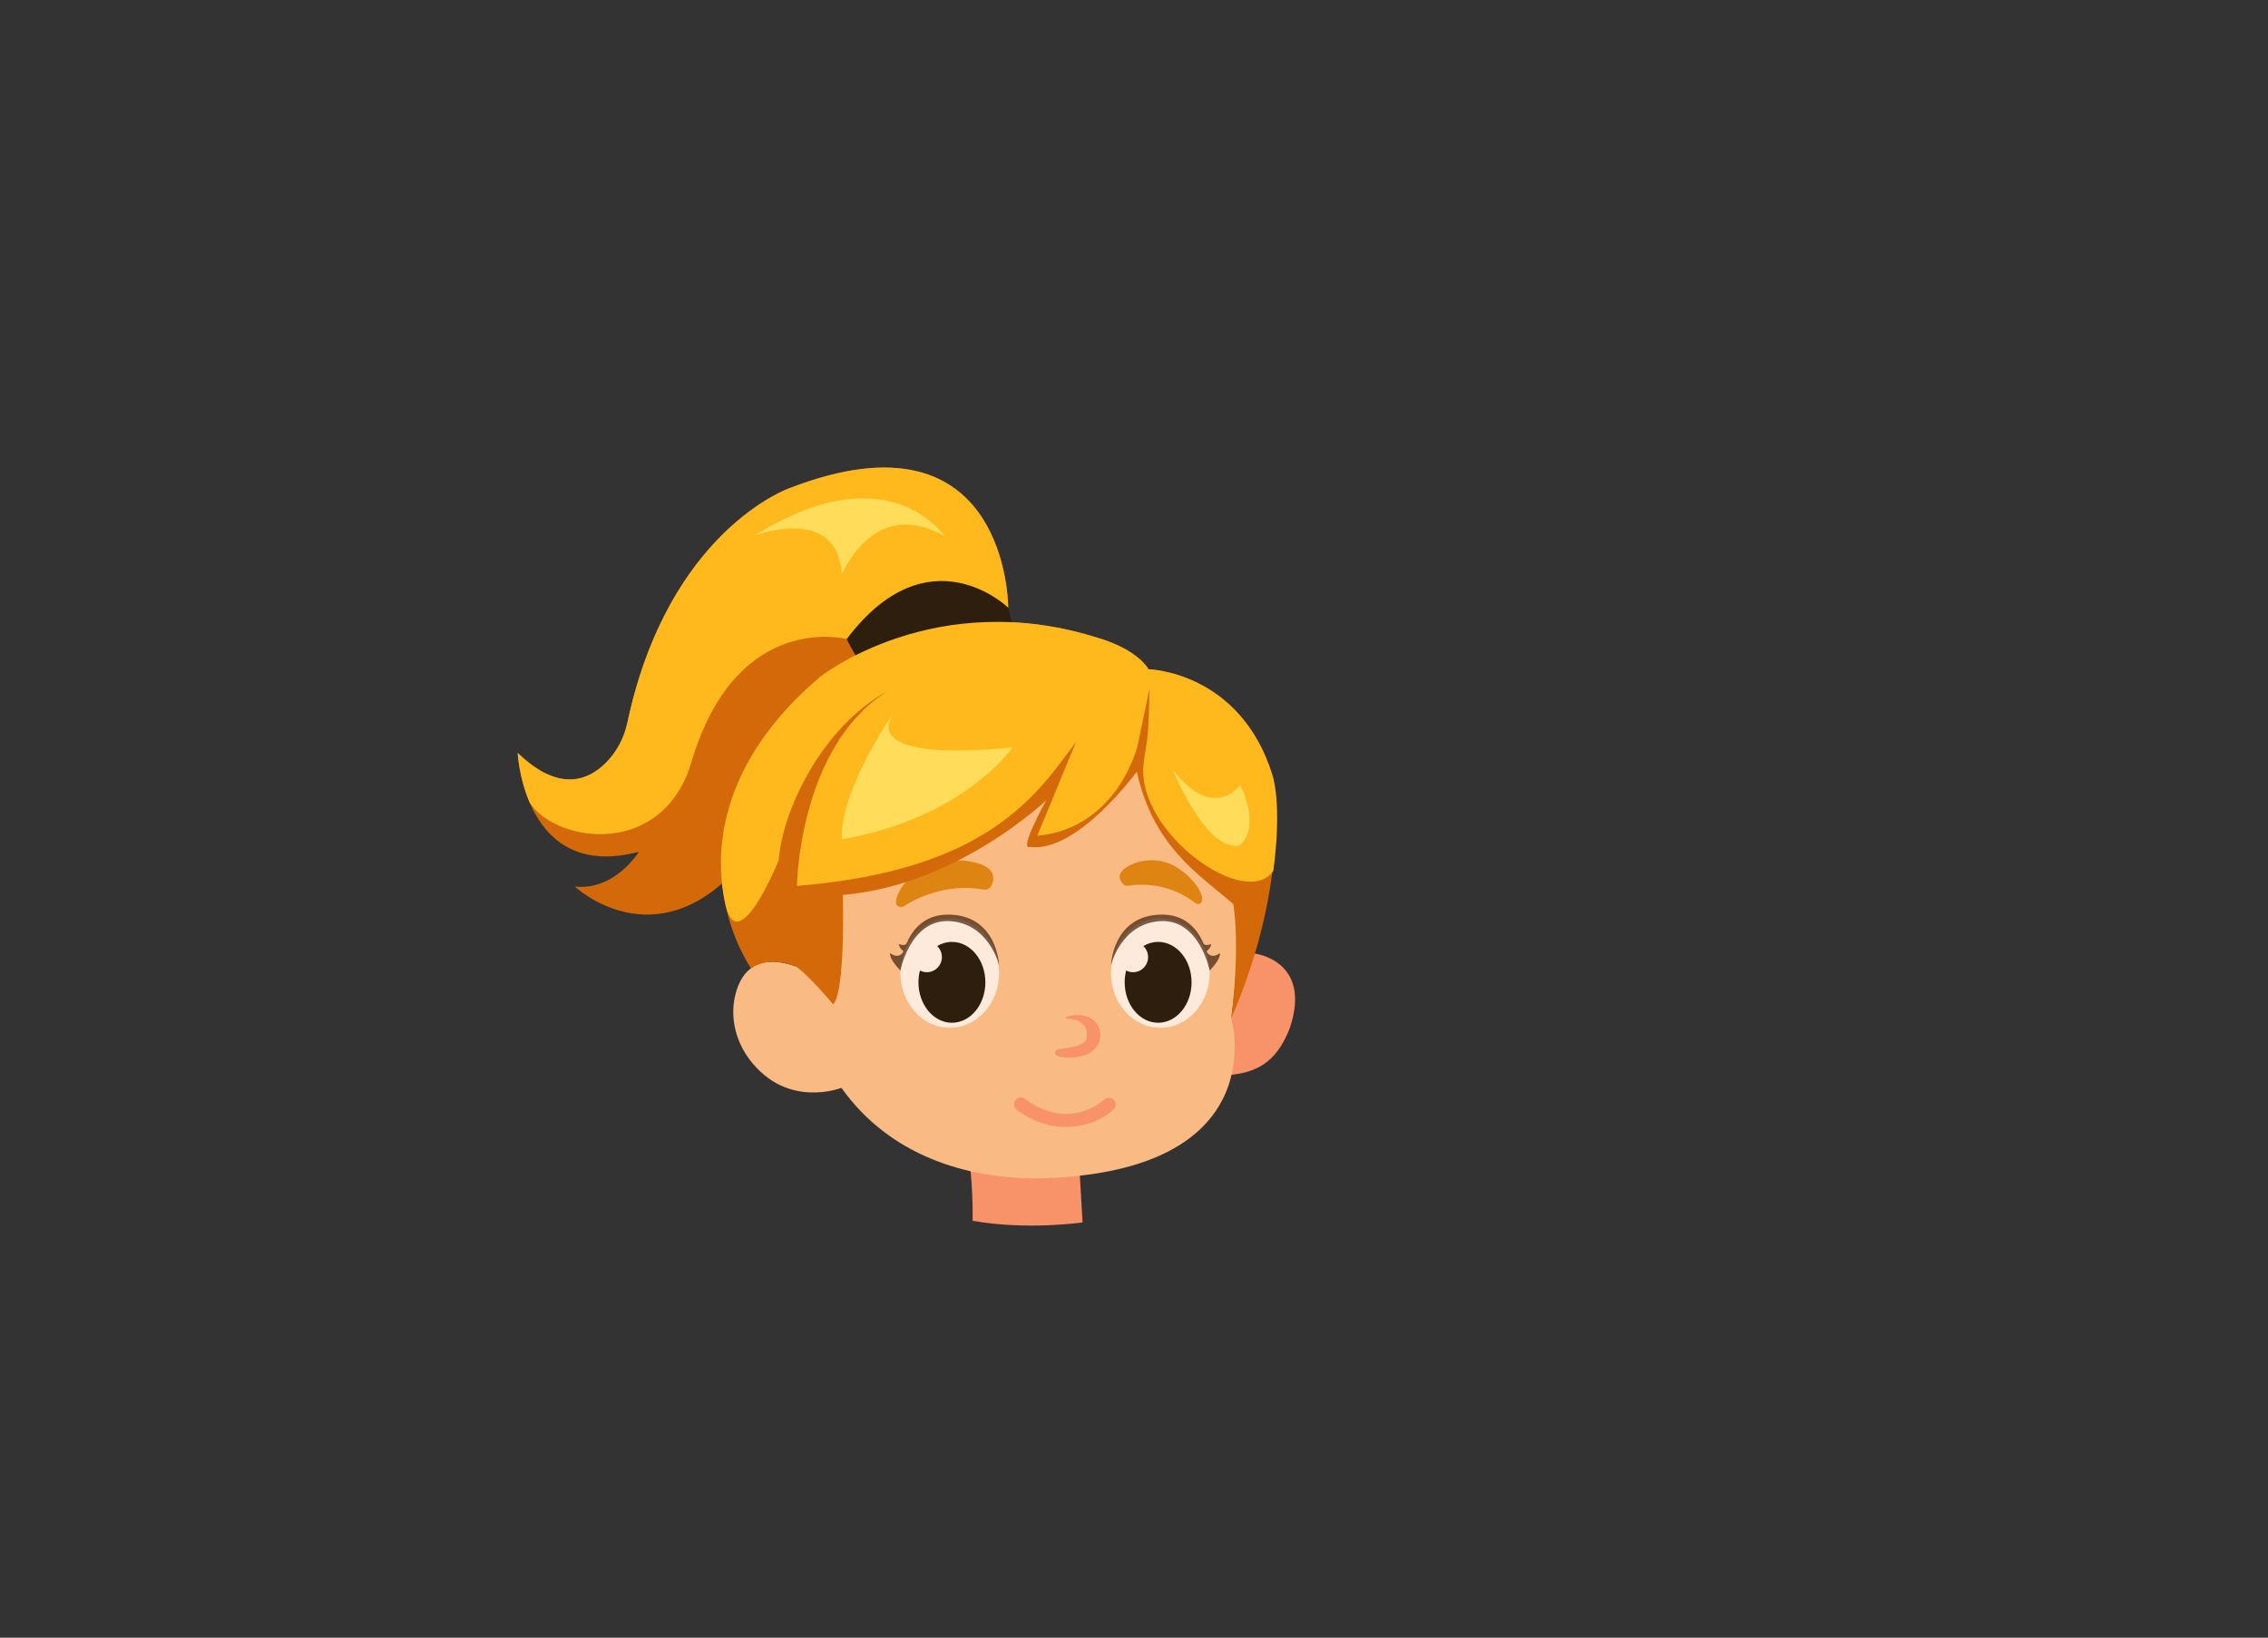 <?xml version="1.0" encoding="UTF-8"?>
<svg id="headgirl1" xmlns="http://www.w3.org/2000/svg" viewBox="0 0 2135.16 1542.16">
  <rect x="0" y="0" width="2135.16" height="1542.16" fill="#333333" stroke="none"/>
  <defs>
    <style>
      .cls-1 {
        fill: #2e1e0e;
      }

      .cls-2 {
        fill: #f89269;
      }

      .cls-3 {
        fill: #d36909;
      }

      .cls-4 {
        fill: #faba83;
      }

      .cls-5 {
        fill: #ffdd5b;
      }

      .cls-6 {
        fill: #ffb91d;
      }

      .cls-7 {
        fill: #de8413;
      }

      .cls-8 {
        fill: #fff;
      }

      .cls-8, .cls-9 {
        opacity: .7;
      }

      .cls-9 {
        fill: #3f200e;
      }
    </style>
  </defs>
  <path class="cls-3" d="M949.15,572.22s.54-192.47-206.04-112.47c0,0-118.7,41.31-154.77,232.15,0,0-34.1,81.97-100.99,17.05,0,0,5.9,121.98,114.11,93.12,0,0-22.3,36.72-60.33,32.79,0,0,75.42,70.83,155.42-19.67,80.01-90.5,252.6-242.97,252.6-242.97Z"/>
  <path class="cls-6" d="M949.15,572.22s-39.91,35.26-90.25,81.91l-61.76-52.4s-101.14-26.51-144.51,110.34c-.5,1.53-.98,3.07-1.45,4.63-1.31,4.46-2.73,8.89-4.52,13.18-33.17,78.99-126.95,60.76-148.19,25.47-10.01-23.58-11.12-46.41-11.12-46.41,39.02,37.87,66.88,25.75,83.32,9.08,10.34-10.48,17.05-24.01,20.14-38.41,38.74-180.34,152.29-219.87,152.29-219.87,206.58-80.02,206.05,112.46,206.05,112.46Z"/>
  <path class="cls-2" d="M1180.81,897.86s54.83,6.09,33.51,70.06c-10.66,27.42-25.89,41.12-54.83,44.17-28.94,3.05,21.32-114.23,21.32-114.23Z"/>
  <path class="cls-2" d="M1016.26,1101.55l2.91,49.55s-51.79,7.62-103.57-1.52c0,0,.92-24.87-3.05-57.88l103.71,9.85Z"/>
  <path class="cls-4" d="M1147.14,764.91s30.3,56.89,12.03,193.97c0,0,42.65,146.22-182.77,150.79-67.02,0-138.6-21.32-184.3-85.29,0,0-50.72,20.29-86.23-26.4-13.63-17.93-19.1-41.01-13.22-62.75,5.34-19.76,19.68-38.29,56.8-25.09l38.08-220.85,222.37-51.79,137.24,127.4Z"/>
  <ellipse class="cls-8" cx="894.11" cy="916.3" rx="46.45" ry="51.55"/>
  <path class="cls-9" d="M940.57,908.83s-1.57-46.32-46.45-47.58c-22.36-.63-33.98,12.44-40,25.7-.65,1.42-.95,4.42-7.95,2.04.45,4.06,4.42,6.81,4.42,6.81-.59,1.85-4.95,7.6-12.51,1.63-1.15,6,9.58,16.43,9.58,16.43,0,0,9.45-48.56,46.45-46.46,37.01,2.1,46.45,41.43,46.45,41.43Z"/>
  <path class="cls-1" d="M872.55,915.5c7.83,0,14.17-6.39,14.17-14.28,0-4.09-1.72-7.77-4.45-10.37,4.19-2.5,8.91-3.91,13.9-3.91,17.39,0,31.49,17.04,31.49,38.07,0,21.02-14.1,38.07-31.49,38.07-17.39,0-31.49-17.04-31.49-38.07,0-3.87.48-7.6,1.37-11.12,1.95,1.02,4.16,1.6,6.51,1.6Z"/>
  <path class="cls-8" d="M1138.8,916.3c0,28.47-20.8,51.55-46.45,51.55-25.66,0-46.45-23.08-46.45-51.55s20.8-51.55,46.45-51.55c25.66,0,46.45,23.08,46.45,51.55Z"/>
  <path class="cls-9" d="M1045.89,908.83s1.57-46.32,46.45-47.58c22.36-.63,33.98,12.44,40,25.7.65,1.42.95,4.42,7.95,2.04-.45,4.06-4.42,6.81-4.42,6.81.59,1.85,4.95,7.6,12.51,1.63,1.15,6-9.58,16.43-9.58,16.43,0,0-9.45-48.56-46.45-46.46-37.01,2.1-46.45,41.43-46.45,41.43Z"/>
  <path class="cls-1" d="M1066.68,915.5c7.83,0,14.17-6.39,14.17-14.28,0-4.09-1.72-7.77-4.45-10.37,4.19-2.5,8.91-3.91,13.9-3.91,17.39,0,31.49,17.04,31.49,38.07,0,21.02-14.1,38.07-31.49,38.07-17.39,0-31.49-17.04-31.49-38.07,0-3.87.48-7.6,1.37-11.12,1.95,1.02,4.16,1.6,6.51,1.6Z"/>
  <path class="cls-7" d="M1125.08,850.25c-5.88-4.78-29.15-21.36-63.4-16.16-1.31.2-2.65-.16-3.61-1.02-3.31-3-9.18-10.59,5.24-18.03,13.5-6.97,30.15-6.64,43.26.95,18.36,10.61,30.07,30.46,23.34,34.71-1.48.94-3.48.66-4.84-.44Z"/>
  <path class="cls-7" d="M850.7,853.48c11.49-7.44,39.45-21.99,75.16-15.83,3.13.54,6.28-1.03,7.61-3.9,2.95-6.34,4.29-17.26-17.47-22-14.01-3.05-28.74-1.84-41.93,3.76-20.31,8.62-29.26,23.55-30.56,33.54-.51,3.9,3.88,6.57,7.2,4.42Z"/>
  <path class="cls-2" d="M1004.53,959.16c-.98-.06-1.17-1.44-.23-1.73,7.43-2.25,20.57-3.45,27.84,5.98,7.97,10.34,2.68,25.35-9.6,29.78-9.68,3.49-21.56,3.54-27.15,1.14-2.99-1.28-2.57-5.57.61-6.23,7.82-1.61,25.59-1.91,26.99-10.96,2.22-14.24-10-17.46-18.47-17.98Z"/>
  <path class="cls-2" d="M1009.24,1060.98c-15.26,1.24-33.26-2.13-52-15.96-2.84-2.09-3.45-6.1-1.36-8.94,2.08-2.84,6.08-3.45,8.92-1.36,42.09,31.06,73.5,1.79,75.04.47,2.66-2.3,6.68-2.02,8.99.64s2.04,6.69-.61,9c-.28.25-13.14,14.03-38.98,16.14Z"/>
  <path class="cls-3" d="M1070.21,726.63s-56.4,77.38-100.99,70.83c0,0-11.15,5.9,15.74-43.94,0,0-83.29,80.01-191.49,89.19,0,0,2.62,91.81-9.18,102.96,0,0-22.47-27.09-34.84-35.51,0,0-24.26-11.01-42.5,1.68-4.8-7.95-90.54-135.21,64.88-274.31,0,0,108.48-86.64,264.09-36.14,0,0,32.98,9.18,45.44,28.85,0,0,86.56,1.97,116.73,100.34,0,0,18.91,94.66-38.93,228.33,8.82-71.34,1.88-107.63,1.88-107.63-33.83-29.21-75-54.06-90.83-124.63Z"/>
  <path class="cls-1" d="M817.38,631.24s92.5-30.49,140.68-23.61l-8.91-35.41s-74.87-72.79-152.01,29.51c0,0,10.41,22.62,20.24,29.51Z"/>
  <path class="cls-6" d="M1198.82,819.8s-.01.09-.03.11c-25.47,37.74-127.98-35.2-122.33-99.12.97-10.96,3.66-21.71,4.3-32.69,1.22-20.85,1.45-39.7,1.45-39.7l-11.27,53.75s-18.39,77.69-94.48,84.91c0,0,22.19-53.48,36.54-88.46-20.74,27.76-44.76,64.33-97.33,92.84-37.54,20.4-89.63,36.71-165.44,42.75,0,0,.39-31.88,10.84-70.51,10.79-39.8,32.25-86.73,75-113.21-62.07,33.94-99.37,111.98-102.97,159.59,0,0-38.47,94.91-50.25,41.41-12.63-57.38-.19-138.19,88.98-213.93,0,0,108.47-86.65,264.08-36.15,0,0,32.97,9.17,45.43,28.85,0,0,86.57,1.98,116.75,100.34,0,0,9.08,25.12.72,89.24Z"/>
  <path class="cls-5" d="M953.22,703.64s-44.61,66.56-160.67,86.65c-2.01-46.83,48.9-119.21,48.9-119.21-32.93,50.56,111.77,32.56,111.77,32.56Z"/>
  <path class="cls-5" d="M1167.2,796.16c-31.93,6.51-63.02-71.16-63.02-71.16,38.24,49.57,63.37,14.31,63.37,14.31,0,0,20.11,38.14-.35,56.84Z"/>
  <path class="cls-5" d="M792.5,541.1s29.83-74.76,96.79-36.07c0,0-52.4-80.01-178.96-.66,0,0,78.45-30.17,82.18,36.72Z"/>
</svg>